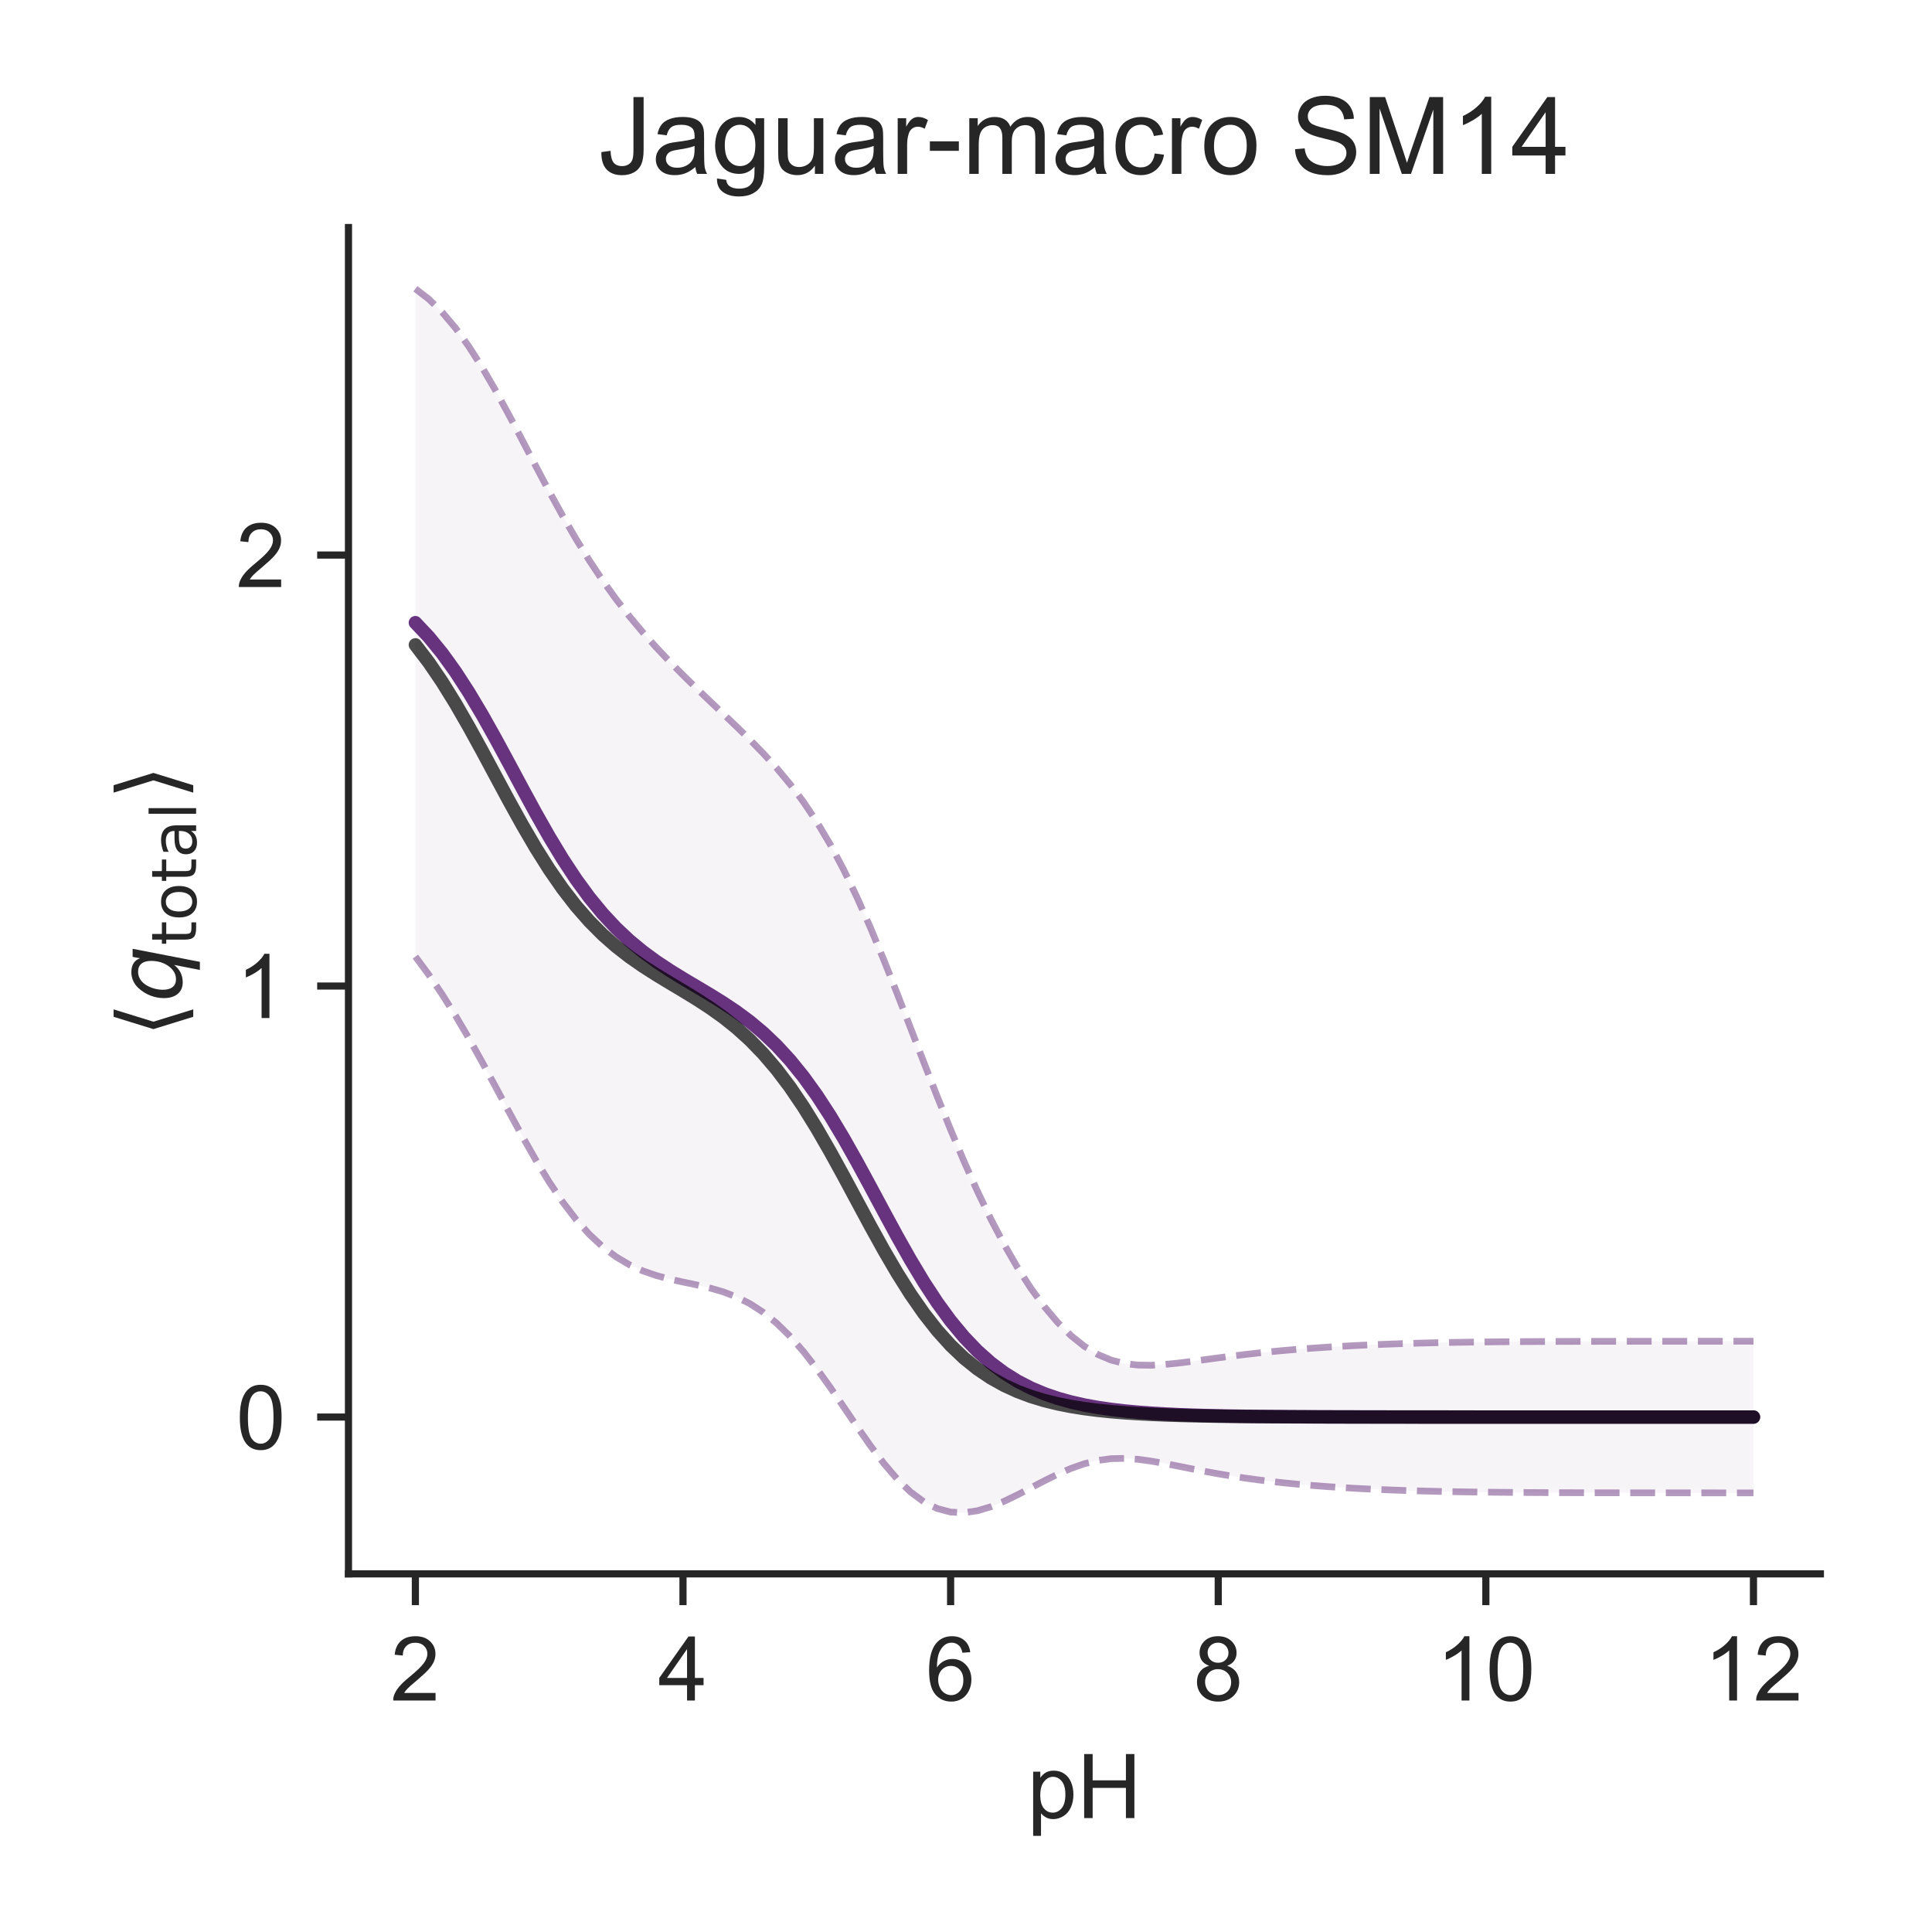 <?xml version="1.0" encoding="utf-8" standalone="no"?>
<!DOCTYPE svg PUBLIC "-//W3C//DTD SVG 1.1//EN"
  "http://www.w3.org/Graphics/SVG/1.1/DTD/svg11.dtd">
<!-- Created with matplotlib (http://matplotlib.org/) -->
<svg height="216pt" version="1.1" viewBox="0 0 216 216" width="216pt" xmlns="http://www.w3.org/2000/svg" xmlns:xlink="http://www.w3.org/1999/xlink">
 <defs>
  <style type="text/css">
*{stroke-linecap:butt;stroke-linejoin:round;}
  </style>
 </defs>
 <g id="figure_1">
  <g id="patch_1">
   <path d="M 0 216 
L 216 216 
L 216 0 
L 0 0 
z
" style="fill:#ffffff;"/>
  </g>
  <g id="axes_1">
   <g id="patch_2">
    <path d="M 38.96 175.96 
L 203.52 175.96 
L 203.52 25.44 
L 38.96 25.44 
z
" style="fill:#ffffff;"/>
   </g>
   <g id="matplotlib.axis_1">
    <g id="xtick_1">
     <g id="line2d_1">
      <defs>
       <path d="M 0 0 
L 0 3.5 
" id="me557a320bd" style="stroke:#262626;stroke-width:0.8;"/>
      </defs>
      <g>
       <use style="fill:#262626;stroke:#262626;stroke-width:0.8;" x="46.44" xlink:href="#me557a320bd" y="175.96"/>
      </g>
     </g>
     <g id="text_1">
      <!-- 2 -->
      <defs>
       <path d="M 50.344 8.453 
L 50.344 0 
L 3.031 0 
Q 2.938 3.172 4.047 6.109 
Q 5.859 10.938 9.828 15.625 
Q 13.812 20.312 21.344 26.469 
Q 33.016 36.031 37.109 41.625 
Q 41.219 47.219 41.219 52.203 
Q 41.219 57.422 37.469 61 
Q 33.734 64.594 27.734 64.594 
Q 21.391 64.594 17.578 60.781 
Q 13.766 56.984 13.719 50.25 
L 4.688 51.172 
Q 5.609 61.281 11.656 66.578 
Q 17.719 71.875 27.938 71.875 
Q 38.234 71.875 44.234 66.156 
Q 50.25 60.453 50.25 52 
Q 50.25 47.703 48.484 43.547 
Q 46.734 39.406 42.656 34.812 
Q 38.578 30.219 29.109 22.219 
Q 21.188 15.578 18.938 13.203 
Q 16.703 10.844 15.234 8.453 
z
" id="ArialMT-32"/>
      </defs>
      <g style="fill:#262626;" transform="translate(43.66 190.118)scale(0.1 -0.1)">
       <use xlink:href="#ArialMT-32"/>
      </g>
     </g>
    </g>
    <g id="xtick_2">
     <g id="line2d_2">
      <g>
       <use style="fill:#262626;stroke:#262626;stroke-width:0.8;" x="76.36" xlink:href="#me557a320bd" y="175.96"/>
      </g>
     </g>
     <g id="text_2">
      <!-- 4 -->
      <defs>
       <path d="M 32.328 0 
L 32.328 17.141 
L 1.266 17.141 
L 1.266 25.203 
L 33.938 71.578 
L 41.109 71.578 
L 41.109 25.203 
L 50.781 25.203 
L 50.781 17.141 
L 41.109 17.141 
L 41.109 0 
z
M 32.328 25.203 
L 32.328 57.469 
L 9.906 25.203 
z
" id="ArialMT-34"/>
      </defs>
      <g style="fill:#262626;" transform="translate(73.58 190.118)scale(0.1 -0.1)">
       <use xlink:href="#ArialMT-34"/>
      </g>
     </g>
    </g>
    <g id="xtick_3">
     <g id="line2d_3">
      <g>
       <use style="fill:#262626;stroke:#262626;stroke-width:0.8;" x="106.28" xlink:href="#me557a320bd" y="175.96"/>
      </g>
     </g>
     <g id="text_3">
      <!-- 6 -->
      <defs>
       <path d="M 49.75 54.047 
L 41.016 53.375 
Q 39.844 58.547 37.703 60.891 
Q 34.125 64.656 28.906 64.656 
Q 24.703 64.656 21.531 62.312 
Q 17.391 59.281 14.984 53.469 
Q 12.594 47.656 12.5 36.922 
Q 15.672 41.75 20.266 44.094 
Q 24.859 46.438 29.891 46.438 
Q 38.672 46.438 44.844 39.969 
Q 51.031 33.5 51.031 23.25 
Q 51.031 16.5 48.125 10.719 
Q 45.219 4.938 40.141 1.859 
Q 35.062 -1.219 28.609 -1.219 
Q 17.625 -1.219 10.688 6.859 
Q 3.766 14.938 3.766 33.5 
Q 3.766 54.25 11.422 63.672 
Q 18.109 71.875 29.438 71.875 
Q 37.891 71.875 43.281 67.141 
Q 48.688 62.406 49.75 54.047 
z
M 13.875 23.188 
Q 13.875 18.656 15.797 14.5 
Q 17.719 10.359 21.188 8.172 
Q 24.656 6 28.469 6 
Q 34.031 6 38.031 10.484 
Q 42.047 14.984 42.047 22.703 
Q 42.047 30.125 38.078 34.391 
Q 34.125 38.672 28.125 38.672 
Q 22.172 38.672 18.016 34.391 
Q 13.875 30.125 13.875 23.188 
z
" id="ArialMT-36"/>
      </defs>
      <g style="fill:#262626;" transform="translate(103.5 190.118)scale(0.1 -0.1)">
       <use xlink:href="#ArialMT-36"/>
      </g>
     </g>
    </g>
    <g id="xtick_4">
     <g id="line2d_4">
      <g>
       <use style="fill:#262626;stroke:#262626;stroke-width:0.8;" x="136.2" xlink:href="#me557a320bd" y="175.96"/>
      </g>
     </g>
     <g id="text_4">
      <!-- 8 -->
      <defs>
       <path d="M 17.672 38.812 
Q 12.203 40.828 9.562 44.531 
Q 6.938 48.25 6.938 53.422 
Q 6.938 61.234 12.547 66.547 
Q 18.172 71.875 27.484 71.875 
Q 36.859 71.875 42.578 66.422 
Q 48.297 60.984 48.297 53.172 
Q 48.297 48.188 45.672 44.5 
Q 43.062 40.828 37.75 38.812 
Q 44.344 36.672 47.781 31.875 
Q 51.219 27.094 51.219 20.453 
Q 51.219 11.281 44.719 5.031 
Q 38.234 -1.219 27.641 -1.219 
Q 17.047 -1.219 10.547 5.047 
Q 4.047 11.328 4.047 20.703 
Q 4.047 27.688 7.594 32.391 
Q 11.141 37.109 17.672 38.812 
z
M 15.922 53.719 
Q 15.922 48.641 19.188 45.406 
Q 22.469 42.188 27.688 42.188 
Q 32.766 42.188 36.016 45.375 
Q 39.266 48.578 39.266 53.219 
Q 39.266 58.062 35.906 61.359 
Q 32.562 64.656 27.594 64.656 
Q 22.562 64.656 19.234 61.422 
Q 15.922 58.203 15.922 53.719 
z
M 13.094 20.656 
Q 13.094 16.891 14.875 13.375 
Q 16.656 9.859 20.172 7.922 
Q 23.688 6 27.734 6 
Q 34.031 6 38.125 10.047 
Q 42.234 14.109 42.234 20.359 
Q 42.234 26.703 38.016 30.859 
Q 33.797 35.016 27.438 35.016 
Q 21.234 35.016 17.156 30.906 
Q 13.094 26.812 13.094 20.656 
z
" id="ArialMT-38"/>
      </defs>
      <g style="fill:#262626;" transform="translate(133.42 190.118)scale(0.1 -0.1)">
       <use xlink:href="#ArialMT-38"/>
      </g>
     </g>
    </g>
    <g id="xtick_5">
     <g id="line2d_5">
      <g>
       <use style="fill:#262626;stroke:#262626;stroke-width:0.8;" x="166.12" xlink:href="#me557a320bd" y="175.96"/>
      </g>
     </g>
     <g id="text_5">
      <!-- 10 -->
      <defs>
       <path d="M 37.25 0 
L 28.469 0 
L 28.469 56 
Q 25.297 52.984 20.141 49.953 
Q 14.984 46.922 10.891 45.406 
L 10.891 53.906 
Q 18.266 57.375 23.781 62.297 
Q 29.297 67.234 31.594 71.875 
L 37.25 71.875 
z
" id="ArialMT-31"/>
       <path d="M 4.156 35.297 
Q 4.156 48 6.766 55.734 
Q 9.375 63.484 14.516 67.672 
Q 19.672 71.875 27.484 71.875 
Q 33.25 71.875 37.594 69.547 
Q 41.938 67.234 44.766 62.859 
Q 47.609 58.5 49.219 52.219 
Q 50.828 45.953 50.828 35.297 
Q 50.828 22.703 48.234 14.969 
Q 45.656 7.234 40.5 3 
Q 35.359 -1.219 27.484 -1.219 
Q 17.141 -1.219 11.234 6.203 
Q 4.156 15.141 4.156 35.297 
z
M 13.188 35.297 
Q 13.188 17.672 17.312 11.828 
Q 21.438 6 27.484 6 
Q 33.547 6 37.672 11.859 
Q 41.797 17.719 41.797 35.297 
Q 41.797 52.984 37.672 58.781 
Q 33.547 64.594 27.391 64.594 
Q 21.344 64.594 17.719 59.469 
Q 13.188 52.938 13.188 35.297 
z
" id="ArialMT-30"/>
      </defs>
      <g style="fill:#262626;" transform="translate(160.559 190.118)scale(0.1 -0.1)">
       <use xlink:href="#ArialMT-31"/>
       <use x="55.615" xlink:href="#ArialMT-30"/>
      </g>
     </g>
    </g>
    <g id="xtick_6">
     <g id="line2d_6">
      <g>
       <use style="fill:#262626;stroke:#262626;stroke-width:0.8;" x="196.04" xlink:href="#me557a320bd" y="175.96"/>
      </g>
     </g>
     <g id="text_6">
      <!-- 12 -->
      <g style="fill:#262626;" transform="translate(190.479 190.118)scale(0.1 -0.1)">
       <use xlink:href="#ArialMT-31"/>
       <use x="55.615" xlink:href="#ArialMT-32"/>
      </g>
     </g>
    </g>
    <g id="text_7">
     <!-- pH -->
     <defs>
      <path d="M 6.594 -19.875 
L 6.594 51.859 
L 14.594 51.859 
L 14.594 45.125 
Q 17.438 49.078 21 51.047 
Q 24.562 53.031 29.641 53.031 
Q 36.281 53.031 41.359 49.609 
Q 46.438 46.188 49.016 39.953 
Q 51.609 33.734 51.609 26.312 
Q 51.609 18.359 48.75 11.984 
Q 45.906 5.609 40.453 2.219 
Q 35.016 -1.172 29 -1.172 
Q 24.609 -1.172 21.109 0.688 
Q 17.625 2.547 15.375 5.375 
L 15.375 -19.875 
z
M 14.547 25.641 
Q 14.547 15.625 18.594 10.844 
Q 22.656 6.062 28.422 6.062 
Q 34.281 6.062 38.453 11.016 
Q 42.625 15.969 42.625 26.375 
Q 42.625 36.281 38.547 41.203 
Q 34.469 46.141 28.812 46.141 
Q 23.188 46.141 18.859 40.891 
Q 14.547 35.641 14.547 25.641 
z
" id="ArialMT-70"/>
      <path d="M 8.016 0 
L 8.016 71.578 
L 17.484 71.578 
L 17.484 42.188 
L 54.688 42.188 
L 54.688 71.578 
L 64.156 71.578 
L 64.156 0 
L 54.688 0 
L 54.688 33.734 
L 17.484 33.734 
L 17.484 0 
z
" id="ArialMT-48"/>
     </defs>
     <g style="fill:#262626;" transform="translate(114.849 203.263)scale(0.1 -0.1)">
      <use xlink:href="#ArialMT-70"/>
      <use x="55.615" xlink:href="#ArialMT-48"/>
     </g>
    </g>
   </g>
   <g id="matplotlib.axis_2">
    <g id="ytick_1">
     <g id="line2d_7">
      <defs>
       <path d="M 0 0 
L -3.5 0 
" id="mc12f88844a" style="stroke:#262626;stroke-width:0.8;"/>
      </defs>
      <g>
       <use style="fill:#262626;stroke:#262626;stroke-width:0.8;" x="38.96" xlink:href="#mc12f88844a" y="158.429"/>
      </g>
     </g>
     <g id="text_8">
      <!-- 0 -->
      <g style="fill:#262626;" transform="translate(26.399 162.008)scale(0.1 -0.1)">
       <use xlink:href="#ArialMT-30"/>
      </g>
     </g>
    </g>
    <g id="ytick_2">
     <g id="line2d_8">
      <g>
       <use style="fill:#262626;stroke:#262626;stroke-width:0.8;" x="38.96" xlink:href="#mc12f88844a" y="110.241"/>
      </g>
     </g>
     <g id="text_9">
      <!-- 1 -->
      <g style="fill:#262626;" transform="translate(26.399 113.82)scale(0.1 -0.1)">
       <use xlink:href="#ArialMT-31"/>
      </g>
     </g>
    </g>
    <g id="ytick_3">
     <g id="line2d_9">
      <g>
       <use style="fill:#262626;stroke:#262626;stroke-width:0.8;" x="38.96" xlink:href="#mc12f88844a" y="62.053"/>
      </g>
     </g>
     <g id="text_10">
      <!-- 2 -->
      <g style="fill:#262626;" transform="translate(26.399 65.632)scale(0.1 -0.1)">
       <use xlink:href="#ArialMT-32"/>
      </g>
     </g>
    </g>
    <g id="text_11">
     <!-- $\langle q_\mathsf{total} \rangle$ -->
     <defs>
      <path d="M 8.938 31.344 
L 22.703 75.875 
L 31 75.875 
L 17.234 31.344 
L 31 -13.188 
L 22.703 -13.188 
z
" id="DejaVuSans-27e8"/>
      <path d="M 41.703 8.203 
Q 38.094 3.469 33.172 1.016 
Q 28.266 -1.422 22.312 -1.422 
Q 14.016 -1.422 9.297 4.172 
Q 4.594 9.766 4.594 19.578 
Q 4.594 27.484 7.5 34.859 
Q 10.406 42.234 15.828 48.094 
Q 19.344 51.906 23.906 53.953 
Q 28.469 56 33.5 56 
Q 39.547 56 43.453 53.609 
Q 47.359 51.219 49.125 46.391 
L 50.688 54.594 
L 59.719 54.594 
L 45.125 -20.609 
L 36.078 -20.609 
z
M 13.922 20.906 
Q 13.922 13.672 16.938 9.891 
Q 19.969 6.109 25.688 6.109 
Q 34.188 6.109 40.188 14.234 
Q 46.188 22.359 46.188 33.984 
Q 46.188 41.016 43.078 44.75 
Q 39.984 48.484 34.188 48.484 
Q 29.938 48.484 26.312 46.5 
Q 22.703 44.531 20.016 40.719 
Q 17.188 36.719 15.547 31.344 
Q 13.922 25.984 13.922 20.906 
z
" id="DejaVuSans-Oblique-71"/>
      <path d="M 18.312 70.219 
L 18.312 54.688 
L 36.812 54.688 
L 36.812 47.703 
L 18.312 47.703 
L 18.312 18.016 
Q 18.312 11.328 20.141 9.422 
Q 21.969 7.516 27.594 7.516 
L 36.812 7.516 
L 36.812 0 
L 27.594 0 
Q 17.188 0 13.234 3.875 
Q 9.281 7.766 9.281 18.016 
L 9.281 47.703 
L 2.688 47.703 
L 2.688 54.688 
L 9.281 54.688 
L 9.281 70.219 
z
" id="DejaVuSans-74"/>
      <path d="M 30.609 48.391 
Q 23.391 48.391 19.188 42.75 
Q 14.984 37.109 14.984 27.297 
Q 14.984 17.484 19.156 11.844 
Q 23.344 6.203 30.609 6.203 
Q 37.797 6.203 41.984 11.859 
Q 46.188 17.531 46.188 27.297 
Q 46.188 37.016 41.984 42.703 
Q 37.797 48.391 30.609 48.391 
z
M 30.609 56 
Q 42.328 56 49.016 48.375 
Q 55.719 40.766 55.719 27.297 
Q 55.719 13.875 49.016 6.219 
Q 42.328 -1.422 30.609 -1.422 
Q 18.844 -1.422 12.172 6.219 
Q 5.516 13.875 5.516 27.297 
Q 5.516 40.766 12.172 48.375 
Q 18.844 56 30.609 56 
z
" id="DejaVuSans-6f"/>
      <path d="M 34.281 27.484 
Q 23.391 27.484 19.188 25 
Q 14.984 22.516 14.984 16.5 
Q 14.984 11.719 18.141 8.906 
Q 21.297 6.109 26.703 6.109 
Q 34.188 6.109 38.703 11.406 
Q 43.219 16.703 43.219 25.484 
L 43.219 27.484 
z
M 52.203 31.203 
L 52.203 0 
L 43.219 0 
L 43.219 8.297 
Q 40.141 3.328 35.547 0.953 
Q 30.953 -1.422 24.312 -1.422 
Q 15.922 -1.422 10.953 3.297 
Q 6 8.016 6 15.922 
Q 6 25.141 12.172 29.828 
Q 18.359 34.516 30.609 34.516 
L 43.219 34.516 
L 43.219 35.406 
Q 43.219 41.609 39.141 45 
Q 35.062 48.391 27.688 48.391 
Q 23 48.391 18.547 47.266 
Q 14.109 46.141 10.016 43.891 
L 10.016 52.203 
Q 14.938 54.109 19.578 55.047 
Q 24.219 56 28.609 56 
Q 40.484 56 46.344 49.844 
Q 52.203 43.703 52.203 31.203 
z
" id="DejaVuSans-61"/>
      <path d="M 9.422 75.984 
L 18.406 75.984 
L 18.406 0 
L 9.422 0 
z
" id="DejaVuSans-6c"/>
      <path d="M 30.078 31.344 
L 16.312 -13.188 
L 8.016 -13.188 
L 21.781 31.344 
L 8.016 75.875 
L 16.312 75.875 
z
" id="DejaVuSans-27e9"/>
     </defs>
     <g style="fill:#262626;" transform="translate(20.299 115.95)rotate(-90)scale(0.1 -0.1)">
      <use transform="translate(0 0.125)" xlink:href="#DejaVuSans-27e8"/>
      <use transform="translate(39.014 0.125)" xlink:href="#DejaVuSans-Oblique-71"/>
      <use transform="translate(102.49 -16.281)scale(0.7)" xlink:href="#DejaVuSans-74"/>
      <use transform="translate(129.937 -16.281)scale(0.7)" xlink:href="#DejaVuSans-6f"/>
      <use transform="translate(172.764 -16.281)scale(0.7)" xlink:href="#DejaVuSans-74"/>
      <use transform="translate(200.21 -16.281)scale(0.7)" xlink:href="#DejaVuSans-61"/>
      <use transform="translate(243.105 -16.281)scale(0.7)" xlink:href="#DejaVuSans-6c"/>
      <use transform="translate(265.288 0.125)" xlink:href="#DejaVuSans-27e9"/>
     </g>
    </g>
   </g>
   <g id="PolyCollection_1">
    <defs>
     <path d="M 46.44 -183.718 
L 46.44 -109.049 
L 47.936 -107.028 
L 49.432 -104.828 
L 50.928 -102.449 
L 52.424 -99.907 
L 53.92 -97.232 
L 55.416 -94.471 
L 56.912 -91.683 
L 58.408 -88.939 
L 59.904 -86.308 
L 61.4 -83.855 
L 62.896 -81.631 
L 64.392 -79.674 
L 65.888 -77.998 
L 67.384 -76.605 
L 68.88 -75.48 
L 70.376 -74.594 
L 71.872 -73.914 
L 73.368 -73.397 
L 74.864 -72.997 
L 76.36 -72.667 
L 77.856 -72.353 
L 79.352 -72.006 
L 80.848 -71.571 
L 82.344 -71 
L 83.84 -70.247 
L 85.336 -69.276 
L 86.832 -68.063 
L 88.328 -66.6 
L 89.824 -64.895 
L 91.32 -62.978 
L 92.816 -60.898 
L 94.312 -58.719 
L 95.808 -56.519 
L 97.304 -54.384 
L 98.8 -52.402 
L 100.296 -50.653 
L 101.792 -49.202 
L 103.288 -48.093 
L 104.784 -47.344 
L 106.28 -46.95 
L 107.776 -46.882 
L 109.272 -47.096 
L 110.768 -47.54 
L 112.264 -48.153 
L 113.76 -48.878 
L 115.256 -49.659 
L 116.752 -50.443 
L 118.248 -51.182 
L 119.744 -51.832 
L 121.24 -52.355 
L 122.736 -52.723 
L 124.232 -52.92 
L 125.728 -52.952 
L 127.224 -52.848 
L 128.72 -52.644 
L 130.216 -52.38 
L 131.712 -52.087 
L 133.208 -51.789 
L 134.704 -51.499 
L 136.2 -51.227 
L 137.696 -50.977 
L 139.192 -50.75 
L 140.688 -50.545 
L 142.184 -50.363 
L 143.68 -50.201 
L 145.176 -50.056 
L 146.672 -49.928 
L 148.168 -49.814 
L 149.664 -49.713 
L 151.16 -49.624 
L 152.656 -49.544 
L 154.152 -49.475 
L 155.648 -49.414 
L 157.144 -49.361 
L 158.64 -49.316 
L 160.136 -49.277 
L 161.632 -49.244 
L 163.128 -49.216 
L 164.624 -49.193 
L 166.12 -49.174 
L 167.616 -49.159 
L 169.112 -49.146 
L 170.608 -49.135 
L 172.104 -49.127 
L 173.6 -49.12 
L 175.096 -49.115 
L 176.592 -49.11 
L 178.088 -49.107 
L 179.584 -49.104 
L 181.08 -49.102 
L 182.576 -49.1 
L 184.072 -49.098 
L 185.568 -49.097 
L 187.064 -49.096 
L 188.56 -49.096 
L 190.056 -49.095 
L 191.552 -49.095 
L 193.048 -49.094 
L 194.544 -49.094 
L 196.04 -49.094 
L 196.04 -66.048 
L 196.04 -66.048 
L 194.544 -66.048 
L 193.048 -66.047 
L 191.552 -66.047 
L 190.056 -66.047 
L 188.56 -66.046 
L 187.064 -66.045 
L 185.568 -66.045 
L 184.072 -66.043 
L 182.576 -66.042 
L 181.08 -66.04 
L 179.584 -66.038 
L 178.088 -66.035 
L 176.592 -66.032 
L 175.096 -66.028 
L 173.6 -66.022 
L 172.104 -66.016 
L 170.608 -66.008 
L 169.112 -65.998 
L 167.616 -65.985 
L 166.12 -65.97 
L 164.624 -65.952 
L 163.128 -65.93 
L 161.632 -65.903 
L 160.136 -65.872 
L 158.64 -65.835 
L 157.144 -65.791 
L 155.648 -65.741 
L 154.152 -65.684 
L 152.656 -65.619 
L 151.16 -65.546 
L 149.664 -65.463 
L 148.168 -65.371 
L 146.672 -65.269 
L 145.176 -65.155 
L 143.68 -65.028 
L 142.184 -64.889 
L 140.688 -64.735 
L 139.192 -64.566 
L 137.696 -64.384 
L 136.2 -64.19 
L 134.704 -63.989 
L 133.208 -63.789 
L 131.712 -63.603 
L 130.216 -63.452 
L 128.72 -63.364 
L 127.224 -63.383 
L 125.728 -63.556 
L 124.232 -63.936 
L 122.736 -64.567 
L 121.24 -65.475 
L 119.744 -66.671 
L 118.248 -68.153 
L 116.752 -69.92 
L 115.256 -71.965 
L 113.76 -74.284 
L 112.264 -76.874 
L 110.768 -79.727 
L 109.272 -82.83 
L 107.776 -86.164 
L 106.28 -89.702 
L 104.784 -93.405 
L 103.288 -97.222 
L 101.792 -101.092 
L 100.296 -104.945 
L 98.8 -108.709 
L 97.304 -112.311 
L 95.808 -115.688 
L 94.312 -118.794 
L 92.816 -121.604 
L 91.32 -124.116 
L 89.824 -126.348 
L 88.328 -128.336 
L 86.832 -130.127 
L 85.336 -131.767 
L 83.84 -133.302 
L 82.344 -134.77 
L 80.848 -136.203 
L 79.352 -137.626 
L 77.856 -139.061 
L 76.36 -140.525 
L 74.864 -142.039 
L 73.368 -143.623 
L 71.872 -145.298 
L 70.376 -147.087 
L 68.88 -149.011 
L 67.384 -151.09 
L 65.888 -153.337 
L 64.392 -155.757 
L 62.896 -158.341 
L 61.4 -161.064 
L 59.904 -163.885 
L 58.408 -166.748 
L 56.912 -169.586 
L 55.416 -172.327 
L 53.92 -174.901 
L 52.424 -177.249 
L 50.928 -179.324 
L 49.432 -181.1 
L 47.936 -182.563 
L 46.44 -183.718 
z
" id="m3fa3330be5" style="stroke:#ffffff;stroke-opacity:0.05;"/>
    </defs>
    <g clip-path="url(#pc7c3f2b0b6)">
     <use style="fill:#591e71;fill-opacity:0.05;stroke:#ffffff;stroke-opacity:0.05;" x="0" xlink:href="#m3fa3330be5" y="216"/>
    </g>
   </g>
   <g id="line2d_10">
    <path clip-path="url(#pc7c3f2b0b6)" d="M 46.44 69.616 
L 47.936 71.204 
L 49.432 73.036 
L 50.928 75.113 
L 52.424 77.422 
L 53.92 79.933 
L 55.416 82.601 
L 56.912 85.365 
L 58.408 88.157 
L 59.904 90.904 
L 61.4 93.541 
L 62.896 96.014 
L 64.392 98.285 
L 65.888 100.332 
L 67.384 102.152 
L 68.88 103.755 
L 70.376 105.16 
L 71.872 106.394 
L 73.368 107.49 
L 74.864 108.482 
L 76.36 109.404 
L 77.856 110.293 
L 79.352 111.184 
L 80.848 112.113 
L 82.344 113.115 
L 83.84 114.225 
L 85.336 115.478 
L 86.832 116.905 
L 88.328 118.532 
L 89.824 120.379 
L 91.32 122.453 
L 92.816 124.749 
L 94.312 127.243 
L 95.808 129.897 
L 97.304 132.653 
L 98.8 135.445 
L 100.296 138.201 
L 101.792 140.853 
L 103.288 143.343 
L 104.784 145.625 
L 106.28 147.674 
L 107.776 149.477 
L 109.272 151.037 
L 110.768 152.367 
L 112.264 153.486 
L 113.76 154.419 
L 115.256 155.188 
L 116.752 155.819 
L 118.248 156.333 
L 119.744 156.749 
L 121.24 157.085 
L 122.736 157.355 
L 124.232 157.572 
L 125.728 157.746 
L 127.224 157.885 
L 128.72 157.996 
L 130.216 158.084 
L 131.712 158.155 
L 133.208 158.211 
L 134.704 158.256 
L 136.2 158.291 
L 137.696 158.32 
L 139.192 158.342 
L 140.688 158.36 
L 142.184 158.374 
L 143.68 158.385 
L 145.176 158.394 
L 146.672 158.402 
L 148.168 158.407 
L 149.664 158.412 
L 151.16 158.415 
L 152.656 158.418 
L 154.152 158.42 
L 155.648 158.422 
L 157.144 158.424 
L 158.64 158.425 
L 160.136 158.426 
L 161.632 158.426 
L 163.128 158.427 
L 164.624 158.427 
L 166.12 158.428 
L 167.616 158.428 
L 169.112 158.428 
L 170.608 158.428 
L 172.104 158.429 
L 173.6 158.429 
L 175.096 158.429 
L 176.592 158.429 
L 178.088 158.429 
L 179.584 158.429 
L 181.08 158.429 
L 182.576 158.429 
L 184.072 158.429 
L 185.568 158.429 
L 187.064 158.429 
L 188.56 158.429 
L 190.056 158.429 
L 191.552 158.429 
L 193.048 158.429 
L 194.544 158.429 
L 196.04 158.429 
" style="fill:none;opacity:0.9;stroke:#591e71;stroke-linecap:round;stroke-width:1.5;"/>
   </g>
   <g id="line2d_11">
    <path clip-path="url(#pc7c3f2b0b6)" d="M 46.44 72.097 
L 47.936 74.053 
L 49.432 76.25 
L 50.928 78.666 
L 52.424 81.263 
L 53.92 83.988 
L 55.416 86.775 
L 56.912 89.553 
L 58.408 92.253 
L 59.904 94.814 
L 61.4 97.189 
L 62.896 99.35 
L 64.392 101.284 
L 65.888 102.994 
L 67.384 104.496 
L 68.88 105.814 
L 70.376 106.977 
L 71.872 108.02 
L 73.368 108.977 
L 74.864 109.884 
L 76.36 110.777 
L 77.856 111.691 
L 79.352 112.662 
L 80.848 113.727 
L 82.344 114.919 
L 83.84 116.271 
L 85.336 117.813 
L 86.832 119.567 
L 88.328 121.546 
L 89.824 123.751 
L 91.32 126.167 
L 92.816 128.76 
L 94.312 131.481 
L 95.808 134.266 
L 97.304 137.047 
L 98.8 139.751 
L 100.296 142.315 
L 101.792 144.69 
L 103.288 146.84 
L 104.784 148.747 
L 106.28 150.408 
L 107.776 151.833 
L 109.272 153.039 
L 110.768 154.047 
L 112.264 154.882 
L 113.76 155.569 
L 115.256 156.129 
L 116.752 156.584 
L 118.248 156.952 
L 119.744 157.248 
L 121.24 157.486 
L 122.736 157.677 
L 124.232 157.83 
L 125.728 157.952 
L 127.224 158.049 
L 128.72 158.127 
L 130.216 158.189 
L 131.712 158.238 
L 133.208 158.277 
L 134.704 158.308 
L 136.2 158.333 
L 137.696 158.353 
L 139.192 158.369 
L 140.688 158.381 
L 142.184 158.391 
L 143.68 158.399 
L 145.176 158.405 
L 146.672 158.41 
L 148.168 158.414 
L 149.664 158.417 
L 151.16 158.42 
L 152.656 158.422 
L 154.152 158.423 
L 155.648 158.424 
L 157.144 158.425 
L 158.64 158.426 
L 160.136 158.427 
L 161.632 158.427 
L 163.128 158.428 
L 164.624 158.428 
L 166.12 158.428 
L 167.616 158.428 
L 169.112 158.429 
L 170.608 158.429 
L 172.104 158.429 
L 173.6 158.429 
L 175.096 158.429 
L 176.592 158.429 
L 178.088 158.429 
L 179.584 158.429 
L 181.08 158.429 
L 182.576 158.429 
L 184.072 158.429 
L 185.568 158.429 
L 187.064 158.429 
L 188.56 158.429 
L 190.056 158.429 
L 191.552 158.429 
L 193.048 158.429 
L 194.544 158.429 
L 196.04 158.429 
" style="fill:none;opacity:0.7;stroke:#000000;stroke-linecap:round;stroke-width:1.5;"/>
   </g>
   <g id="line2d_12">
    <path clip-path="url(#pc7c3f2b0b6)" d="M 46.44 32.282 
L 47.936 33.437 
L 49.432 34.9 
L 50.928 36.676 
L 52.424 38.751 
L 53.92 41.099 
L 55.416 43.673 
L 56.912 46.414 
L 58.408 49.252 
L 59.904 52.115 
L 61.4 54.936 
L 62.896 57.659 
L 64.392 60.243 
L 65.888 62.663 
L 67.384 64.91 
L 68.88 66.989 
L 70.376 68.913 
L 71.872 70.702 
L 73.368 72.377 
L 74.864 73.961 
L 76.36 75.475 
L 77.856 76.939 
L 79.352 78.374 
L 80.848 79.797 
L 82.344 81.23 
L 83.84 82.698 
L 85.336 84.233 
L 86.832 85.873 
L 88.328 87.664 
L 89.824 89.652 
L 91.32 91.884 
L 92.816 94.396 
L 94.312 97.206 
L 95.808 100.312 
L 97.304 103.689 
L 98.8 107.291 
L 100.296 111.055 
L 101.792 114.908 
L 103.288 118.778 
L 104.784 122.595 
L 106.28 126.298 
L 107.776 129.836 
L 109.272 133.17 
L 110.768 136.273 
L 112.264 139.126 
L 113.76 141.716 
L 115.256 144.035 
L 116.752 146.08 
L 118.248 147.847 
L 119.744 149.329 
L 121.24 150.525 
L 122.736 151.433 
L 124.232 152.064 
L 125.728 152.444 
L 127.224 152.617 
L 128.72 152.636 
L 130.216 152.548 
L 131.712 152.397 
L 133.208 152.211 
L 134.704 152.011 
L 136.2 151.81 
L 137.696 151.616 
L 139.192 151.434 
L 140.688 151.265 
L 142.184 151.111 
L 143.68 150.972 
L 145.176 150.845 
L 146.672 150.731 
L 148.168 150.629 
L 149.664 150.537 
L 151.16 150.454 
L 152.656 150.381 
L 154.152 150.316 
L 155.648 150.259 
L 157.144 150.209 
L 158.64 150.165 
L 160.136 150.128 
L 161.632 150.097 
L 163.128 150.07 
L 164.624 150.048 
L 166.12 150.03 
L 167.616 150.015 
L 169.112 150.002 
L 170.608 149.992 
L 172.104 149.984 
L 173.6 149.978 
L 175.096 149.972 
L 176.592 149.968 
L 178.088 149.965 
L 179.584 149.962 
L 181.08 149.96 
L 182.576 149.958 
L 184.072 149.957 
L 185.568 149.955 
L 187.064 149.955 
L 188.56 149.954 
L 190.056 149.953 
L 191.552 149.953 
L 193.048 149.953 
L 194.544 149.952 
L 196.04 149.952 
" style="fill:none;opacity:0.45;stroke:#591e71;stroke-dasharray:2.775,1.2;stroke-dashoffset:0;stroke-width:0.75;"/>
   </g>
   <g id="line2d_13">
    <path clip-path="url(#pc7c3f2b0b6)" d="M 46.44 106.951 
L 47.936 108.972 
L 49.432 111.172 
L 50.928 113.551 
L 52.424 116.093 
L 53.92 118.768 
L 55.416 121.529 
L 56.912 124.317 
L 58.408 127.061 
L 59.904 129.692 
L 61.4 132.145 
L 62.896 134.369 
L 64.392 136.326 
L 65.888 138.002 
L 67.384 139.395 
L 68.88 140.52 
L 70.376 141.406 
L 71.872 142.086 
L 73.368 142.603 
L 74.864 143.003 
L 76.36 143.333 
L 77.856 143.647 
L 79.352 143.994 
L 80.848 144.429 
L 82.344 145 
L 83.84 145.753 
L 85.336 146.724 
L 86.832 147.937 
L 88.328 149.4 
L 89.824 151.105 
L 91.32 153.022 
L 92.816 155.102 
L 94.312 157.281 
L 95.808 159.481 
L 97.304 161.616 
L 98.8 163.598 
L 100.296 165.347 
L 101.792 166.798 
L 103.288 167.907 
L 104.784 168.656 
L 106.28 169.05 
L 107.776 169.118 
L 109.272 168.904 
L 110.768 168.46 
L 112.264 167.847 
L 113.76 167.122 
L 115.256 166.341 
L 116.752 165.557 
L 118.248 164.818 
L 119.744 164.168 
L 121.24 163.645 
L 122.736 163.277 
L 124.232 163.08 
L 125.728 163.048 
L 127.224 163.152 
L 128.72 163.356 
L 130.216 163.62 
L 131.712 163.913 
L 133.208 164.211 
L 134.704 164.501 
L 136.2 164.773 
L 137.696 165.023 
L 139.192 165.25 
L 140.688 165.455 
L 142.184 165.637 
L 143.68 165.799 
L 145.176 165.944 
L 146.672 166.072 
L 148.168 166.186 
L 149.664 166.287 
L 151.16 166.376 
L 152.656 166.456 
L 154.152 166.525 
L 155.648 166.586 
L 157.144 166.639 
L 158.64 166.684 
L 160.136 166.723 
L 161.632 166.756 
L 163.128 166.784 
L 164.624 166.807 
L 166.12 166.826 
L 167.616 166.841 
L 169.112 166.854 
L 170.608 166.865 
L 172.104 166.873 
L 173.6 166.88 
L 175.096 166.885 
L 176.592 166.89 
L 178.088 166.893 
L 179.584 166.896 
L 181.08 166.898 
L 182.576 166.9 
L 184.072 166.902 
L 185.568 166.903 
L 187.064 166.904 
L 188.56 166.904 
L 190.056 166.905 
L 191.552 166.905 
L 193.048 166.906 
L 194.544 166.906 
L 196.04 166.906 
" style="fill:none;opacity:0.45;stroke:#591e71;stroke-dasharray:2.775,1.2;stroke-dashoffset:0;stroke-width:0.75;"/>
   </g>
   <g id="patch_3">
    <path d="M 38.96 175.96 
L 38.96 25.44 
" style="fill:none;stroke:#262626;stroke-linecap:square;stroke-linejoin:miter;stroke-width:0.8;"/>
   </g>
   <g id="patch_4">
    <path d="M 38.96 175.96 
L 203.52 175.96 
" style="fill:none;stroke:#262626;stroke-linecap:square;stroke-linejoin:miter;stroke-width:0.8;"/>
   </g>
   <g id="text_12">
    <!-- Jaguar-macro SM14 -->
    <defs>
     <path d="M 2.875 20.312 
L 11.422 21.484 
Q 11.766 13.281 14.5 10.25 
Q 17.234 7.234 22.078 7.234 
Q 25.641 7.234 28.219 8.859 
Q 30.812 10.5 31.781 13.297 
Q 32.766 16.109 32.766 22.266 
L 32.766 71.578 
L 42.234 71.578 
L 42.234 22.797 
Q 42.234 13.812 40.062 8.875 
Q 37.891 3.953 33.172 1.359 
Q 28.469 -1.219 22.125 -1.219 
Q 12.703 -1.219 7.688 4.203 
Q 2.688 9.625 2.875 20.312 
z
" id="ArialMT-4a"/>
     <path d="M 40.438 6.391 
Q 35.547 2.25 31.031 0.531 
Q 26.516 -1.172 21.344 -1.172 
Q 12.797 -1.172 8.203 3 
Q 3.609 7.172 3.609 13.672 
Q 3.609 17.484 5.344 20.625 
Q 7.078 23.781 9.891 25.688 
Q 12.703 27.594 16.219 28.562 
Q 18.797 29.25 24.031 29.891 
Q 34.672 31.156 39.703 32.906 
Q 39.75 34.719 39.75 35.203 
Q 39.75 40.578 37.25 42.781 
Q 33.891 45.75 27.25 45.75 
Q 21.047 45.75 18.094 43.578 
Q 15.141 41.406 13.719 35.891 
L 5.125 37.062 
Q 6.297 42.578 8.984 45.969 
Q 11.672 49.359 16.75 51.188 
Q 21.828 53.031 28.516 53.031 
Q 35.156 53.031 39.297 51.469 
Q 43.453 49.906 45.406 47.531 
Q 47.359 45.172 48.141 41.547 
Q 48.578 39.312 48.578 33.453 
L 48.578 21.734 
Q 48.578 9.469 49.141 6.219 
Q 49.703 2.984 51.375 0 
L 42.188 0 
Q 40.828 2.734 40.438 6.391 
z
M 39.703 26.031 
Q 34.906 24.078 25.344 22.703 
Q 19.922 21.922 17.672 20.938 
Q 15.438 19.969 14.203 18.094 
Q 12.984 16.219 12.984 13.922 
Q 12.984 10.406 15.641 8.062 
Q 18.312 5.719 23.438 5.719 
Q 28.516 5.719 32.469 7.938 
Q 36.422 10.156 38.281 14.016 
Q 39.703 17 39.703 22.797 
z
" id="ArialMT-61"/>
     <path d="M 4.984 -4.297 
L 13.531 -5.562 
Q 14.062 -9.516 16.5 -11.328 
Q 19.781 -13.766 25.438 -13.766 
Q 31.547 -13.766 34.859 -11.328 
Q 38.188 -8.891 39.359 -4.5 
Q 40.047 -1.812 39.984 6.781 
Q 34.234 0 25.641 0 
Q 14.938 0 9.078 7.719 
Q 3.219 15.438 3.219 26.219 
Q 3.219 33.641 5.906 39.906 
Q 8.594 46.188 13.688 49.609 
Q 18.797 53.031 25.688 53.031 
Q 34.859 53.031 40.828 45.609 
L 40.828 51.859 
L 48.922 51.859 
L 48.922 7.031 
Q 48.922 -5.078 46.453 -10.125 
Q 44 -15.188 38.641 -18.109 
Q 33.297 -21.047 25.484 -21.047 
Q 16.219 -21.047 10.5 -16.875 
Q 4.781 -12.703 4.984 -4.297 
z
M 12.25 26.859 
Q 12.25 16.656 16.297 11.969 
Q 20.359 7.281 26.469 7.281 
Q 32.516 7.281 36.609 11.938 
Q 40.719 16.609 40.719 26.562 
Q 40.719 36.078 36.5 40.906 
Q 32.281 45.75 26.312 45.75 
Q 20.453 45.75 16.344 40.984 
Q 12.25 36.234 12.25 26.859 
z
" id="ArialMT-67"/>
     <path d="M 40.578 0 
L 40.578 7.625 
Q 34.516 -1.172 24.125 -1.172 
Q 19.531 -1.172 15.547 0.578 
Q 11.578 2.344 9.641 5 
Q 7.719 7.672 6.938 11.531 
Q 6.391 14.109 6.391 19.734 
L 6.391 51.859 
L 15.188 51.859 
L 15.188 23.094 
Q 15.188 16.219 15.719 13.812 
Q 16.547 10.359 19.234 8.375 
Q 21.922 6.391 25.875 6.391 
Q 29.828 6.391 33.297 8.422 
Q 36.766 10.453 38.203 13.938 
Q 39.656 17.438 39.656 24.078 
L 39.656 51.859 
L 48.438 51.859 
L 48.438 0 
z
" id="ArialMT-75"/>
     <path d="M 6.5 0 
L 6.5 51.859 
L 14.406 51.859 
L 14.406 44 
Q 17.438 49.516 20 51.266 
Q 22.562 53.031 25.641 53.031 
Q 30.078 53.031 34.672 50.203 
L 31.641 42.047 
Q 28.422 43.953 25.203 43.953 
Q 22.312 43.953 20.016 42.219 
Q 17.719 40.484 16.75 37.406 
Q 15.281 32.719 15.281 27.156 
L 15.281 0 
z
" id="ArialMT-72"/>
     <path d="M 3.172 21.484 
L 3.172 30.328 
L 30.172 30.328 
L 30.172 21.484 
z
" id="ArialMT-2d"/>
     <path d="M 6.594 0 
L 6.594 51.859 
L 14.453 51.859 
L 14.453 44.578 
Q 16.891 48.391 20.938 50.703 
Q 25 53.031 30.172 53.031 
Q 35.938 53.031 39.625 50.641 
Q 43.312 48.25 44.828 43.953 
Q 50.984 53.031 60.844 53.031 
Q 68.562 53.031 72.703 48.75 
Q 76.859 44.484 76.859 35.594 
L 76.859 0 
L 68.109 0 
L 68.109 32.672 
Q 68.109 37.938 67.25 40.25 
Q 66.406 42.578 64.156 43.984 
Q 61.922 45.406 58.891 45.406 
Q 53.422 45.406 49.797 41.766 
Q 46.188 38.141 46.188 30.125 
L 46.188 0 
L 37.406 0 
L 37.406 33.688 
Q 37.406 39.547 35.25 42.469 
Q 33.109 45.406 28.219 45.406 
Q 24.516 45.406 21.359 43.453 
Q 18.219 41.5 16.797 37.734 
Q 15.375 33.984 15.375 26.906 
L 15.375 0 
z
" id="ArialMT-6d"/>
     <path d="M 40.438 19 
L 49.078 17.875 
Q 47.656 8.938 41.812 3.875 
Q 35.984 -1.172 27.484 -1.172 
Q 16.844 -1.172 10.375 5.781 
Q 3.906 12.75 3.906 25.734 
Q 3.906 34.125 6.688 40.422 
Q 9.469 46.734 15.156 49.875 
Q 20.844 53.031 27.547 53.031 
Q 35.984 53.031 41.359 48.75 
Q 46.734 44.484 48.25 36.625 
L 39.703 35.297 
Q 38.484 40.531 35.375 43.156 
Q 32.281 45.797 27.875 45.797 
Q 21.234 45.797 17.078 41.031 
Q 12.938 36.281 12.938 25.984 
Q 12.938 15.531 16.938 10.797 
Q 20.953 6.062 27.391 6.062 
Q 32.562 6.062 36.031 9.234 
Q 39.5 12.406 40.438 19 
z
" id="ArialMT-63"/>
     <path d="M 3.328 25.922 
Q 3.328 40.328 11.328 47.266 
Q 18.016 53.031 27.641 53.031 
Q 38.328 53.031 45.109 46.016 
Q 51.906 39.016 51.906 26.656 
Q 51.906 16.656 48.906 10.906 
Q 45.906 5.172 40.156 2 
Q 34.422 -1.172 27.641 -1.172 
Q 16.75 -1.172 10.031 5.812 
Q 3.328 12.797 3.328 25.922 
z
M 12.359 25.922 
Q 12.359 15.969 16.703 11.016 
Q 21.047 6.062 27.641 6.062 
Q 34.188 6.062 38.531 11.031 
Q 42.875 16.016 42.875 26.219 
Q 42.875 35.844 38.5 40.797 
Q 34.125 45.75 27.641 45.75 
Q 21.047 45.75 16.703 40.812 
Q 12.359 35.891 12.359 25.922 
z
" id="ArialMT-6f"/>
     <path id="ArialMT-20"/>
     <path d="M 4.5 23 
L 13.422 23.781 
Q 14.062 18.406 16.375 14.969 
Q 18.703 11.531 23.578 9.406 
Q 28.469 7.281 34.578 7.281 
Q 39.984 7.281 44.141 8.891 
Q 48.297 10.5 50.312 13.297 
Q 52.344 16.109 52.344 19.438 
Q 52.344 22.797 50.391 25.312 
Q 48.438 27.828 43.953 29.547 
Q 41.062 30.672 31.203 33.031 
Q 21.344 35.406 17.391 37.5 
Q 12.25 40.188 9.734 44.156 
Q 7.234 48.141 7.234 53.078 
Q 7.234 58.5 10.297 63.203 
Q 13.375 67.922 19.281 70.359 
Q 25.203 72.797 32.422 72.797 
Q 40.375 72.797 46.453 70.234 
Q 52.547 67.672 55.812 62.688 
Q 59.078 57.719 59.328 51.422 
L 50.25 50.734 
Q 49.516 57.516 45.281 60.984 
Q 41.062 64.453 32.812 64.453 
Q 24.219 64.453 20.281 61.297 
Q 16.359 58.156 16.359 53.719 
Q 16.359 49.859 19.141 47.359 
Q 21.875 44.875 33.422 42.266 
Q 44.969 39.656 49.266 37.703 
Q 55.516 34.812 58.484 30.391 
Q 61.469 25.984 61.469 20.219 
Q 61.469 14.5 58.203 9.438 
Q 54.938 4.391 48.797 1.578 
Q 42.672 -1.219 35.016 -1.219 
Q 25.297 -1.219 18.719 1.609 
Q 12.156 4.438 8.422 10.125 
Q 4.688 15.828 4.5 23 
z
" id="ArialMT-53"/>
     <path d="M 7.422 0 
L 7.422 71.578 
L 21.688 71.578 
L 38.625 20.906 
Q 40.969 13.812 42.047 10.297 
Q 43.266 14.203 45.844 21.781 
L 62.984 71.578 
L 75.734 71.578 
L 75.734 0 
L 66.609 0 
L 66.609 59.906 
L 45.797 0 
L 37.25 0 
L 16.547 60.938 
L 16.547 0 
z
" id="ArialMT-4d"/>
    </defs>
    <g style="fill:#262626;" transform="translate(66.889 19.44)scale(0.12 -0.12)">
     <use xlink:href="#ArialMT-4a"/>
     <use x="50" xlink:href="#ArialMT-61"/>
     <use x="105.615" xlink:href="#ArialMT-67"/>
     <use x="161.23" xlink:href="#ArialMT-75"/>
     <use x="216.846" xlink:href="#ArialMT-61"/>
     <use x="272.461" xlink:href="#ArialMT-72"/>
     <use x="305.762" xlink:href="#ArialMT-2d"/>
     <use x="339.062" xlink:href="#ArialMT-6d"/>
     <use x="422.363" xlink:href="#ArialMT-61"/>
     <use x="477.979" xlink:href="#ArialMT-63"/>
     <use x="527.979" xlink:href="#ArialMT-72"/>
     <use x="561.279" xlink:href="#ArialMT-6f"/>
     <use x="616.895" xlink:href="#ArialMT-20"/>
     <use x="644.678" xlink:href="#ArialMT-53"/>
     <use x="711.377" xlink:href="#ArialMT-4d"/>
     <use x="794.678" xlink:href="#ArialMT-31"/>
     <use x="850.293" xlink:href="#ArialMT-34"/>
    </g>
   </g>
  </g>
 </g>
 <defs>
  <clipPath id="pc7c3f2b0b6">
   <rect height="150.52" width="164.56" x="38.96" y="25.44"/>
  </clipPath>
 </defs>
</svg>
